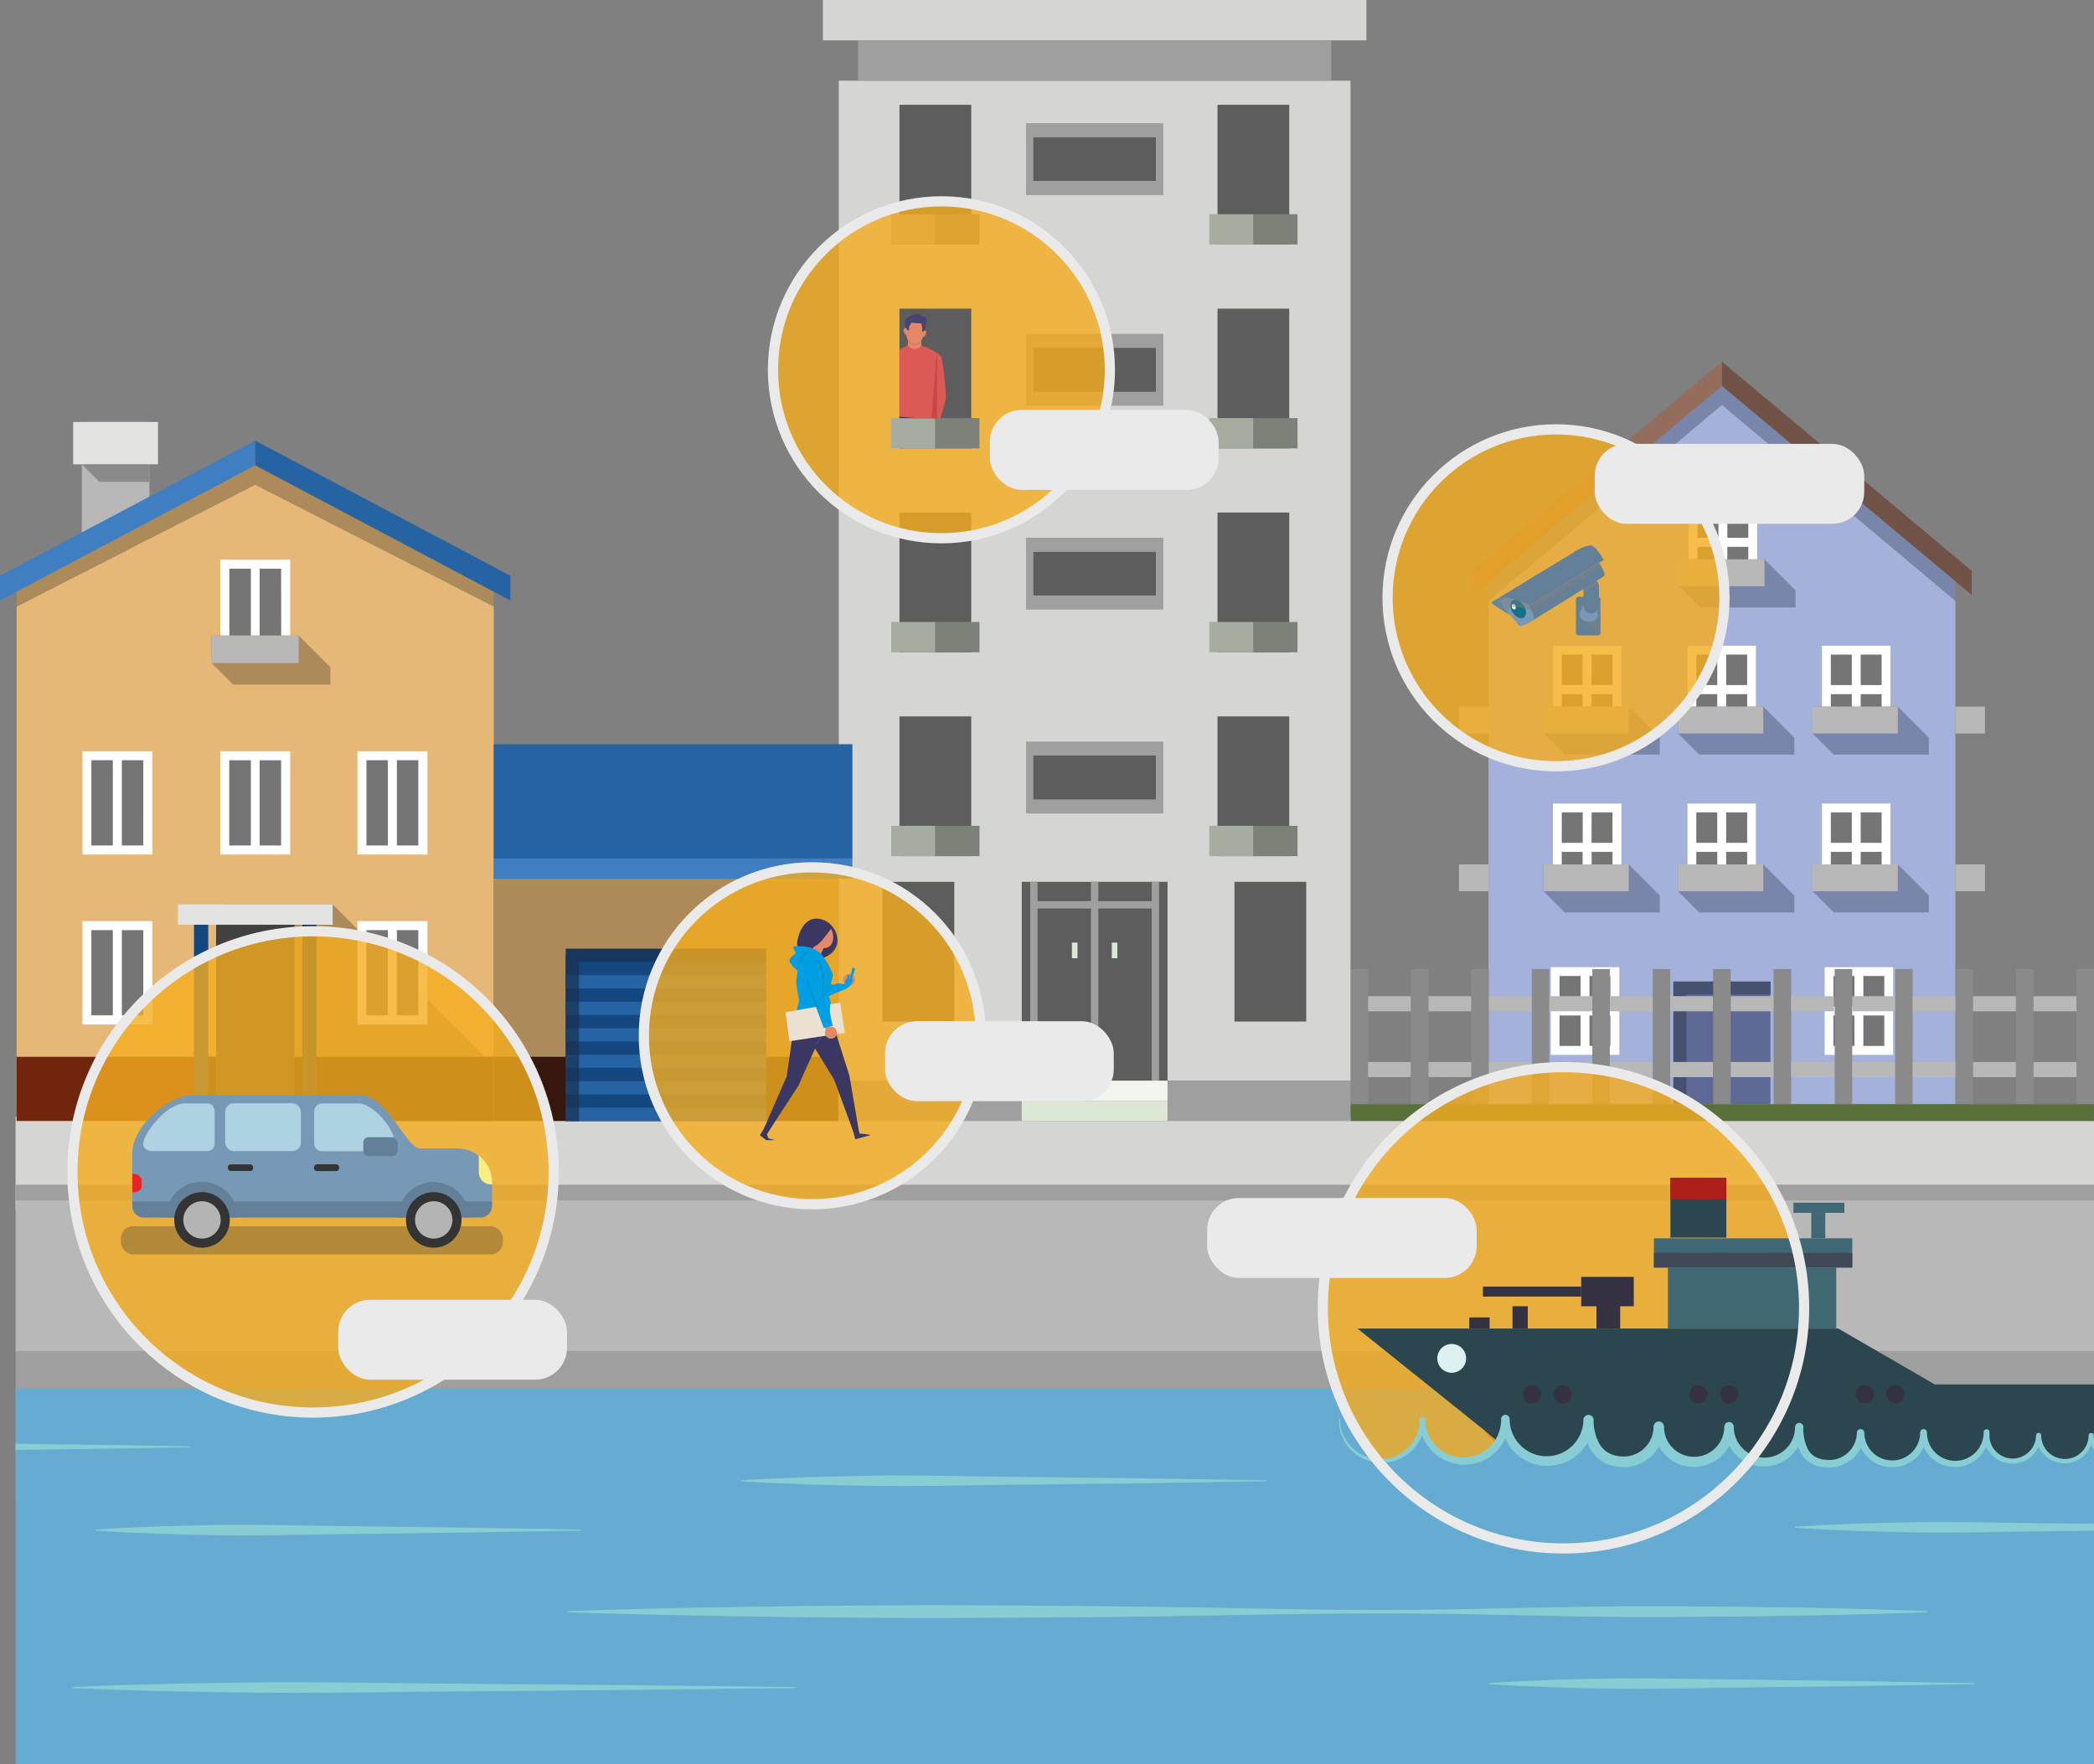 <svg xmlns="http://www.w3.org/2000/svg" xmlns:xlink="http://www.w3.org/1999/xlink" viewBox="0 0 616.66 519.5"><rect x="0" y="0" width="616.66" height="519.5" fill="#808080" stroke="none"/><defs><style>.cls-1,.cls-35{fill:none;}.cls-2{isolation:isolate;}.cls-3{fill:#d5d5d4;}.cls-4{fill:#9f9f9f;}.cls-5{fill:#b8b8b8;}.cls-6{fill:#66abd1;}.cls-7{fill:#87cdd3;}.cls-8{fill:#a3b1db;}.cls-9{fill:#7a86a9;}.cls-10{fill:#946d5d;}.cls-11{fill:#705246;}.cls-12{fill:#757575;}.cls-13{fill:#fff;}.cls-14{fill:#5e6a95;}.cls-15{fill:#46506f;}.cls-16{fill:#8a8a8a;}.cls-17{fill:#5a703b;}.cls-18{fill:#5d5d5d;}.cls-19{fill:#a6ada0;}.cls-20{fill:#7d8278;}.cls-21{fill:#dde7d5;}.cls-22{fill:#f1f5ee;}.cls-23{fill:#e3e3e2;}.cls-24{fill:#e5b878;}.cls-25{fill:#ac8a5a;}.cls-26{fill:#71250d;}.cls-27{fill:#36170e;}.cls-28{fill:#3f7ec1;}.cls-29{fill:#2563a3;}.cls-30{fill:#124780;}.cls-31{fill:#17365d;}.cls-32{fill:#414142;}.cls-33{fill:#19416c;}.cls-34{fill:#f5ad1f;opacity:0.8;}.cls-35{stroke:#eaeaea;stroke-miterlimit:10;stroke-width:3px;}.cls-36{clip-path:url(#clip-path);}.cls-37{fill:#3a3762;}.cls-38{fill:#49488c;}.cls-39{fill:#dc5a55;}.cls-40{fill:#e38868;}.cls-41{fill:#c74849;}.cls-42{fill:#bb745d;}.cls-43{fill:#474473;}.cls-44{fill:#eaeaea;}.cls-45{fill:#ad1f17;}.cls-46{fill:#2c464f;}.cls-47{fill:#406774;}.cls-48{fill:#343142;}.cls-49{fill:#3f4855;}.cls-50{fill:#def0f0;}.cls-51{fill:#1d71b8;}.cls-52{fill:#6786a0;}.cls-53{fill:#648098;}.cls-54{fill:#7899b6;}.cls-55{fill:#157187;}.cls-56{fill:#808181;opacity:0.43;mix-blend-mode:multiply;}.cls-57{fill:#009fe3;}.cls-58{fill:#ece0d3;}.cls-59{fill:#0782ae;}.cls-60{fill:#323232;opacity:0.3;}.cls-61{fill:#e52629;}.cls-62{fill:#f9ef83;}.cls-63{fill:#add2e1;}.cls-64{fill:#343434;}.cls-65{fill:#b4b4b4;}</style><clipPath id="clip-path" transform="translate(12.88 -19.98)"><rect class="cls-1" x="252.01" y="110.87" width="21.13" height="32.24"/></clipPath></defs><title>G08_15</title><g class="cls-2"><g id="road"><rect class="cls-3" x="4.59" y="328.89" width="612.07" height="27.29"/><rect class="cls-4" x="4.59" y="348.87" width="612.07" height="7.32"/><rect class="cls-5" x="4.59" y="353.49" width="612.07" height="44.49"/><rect class="cls-4" x="4.59" y="397.98" width="612.07" height="44.49"/><rect class="cls-6" x="4.59" y="408.87" width="612.07" height="110.62"/><path class="cls-7" d="M154.55,494.41c33.32-1.11,66.64-1.52,100-1.69,16.66-.05,33.32.1,50,.22s33.32.35,50,.69,33.33.52,50,.39l12.49-.15,12.5-.26,25-.48q12.49-.17,25-.1c8.33,0,16.66.09,25,.2,16.67.19,33.33.55,50,1.18a.17.17,0,0,1,.17.18.18.18,0,0,1-.17.17c-16.66.63-33.32,1-50,1.18-8.33.11-16.66.16-25,.2s-16.66,0-25-.1l-25-.48L417,495.3l-12.49-.15c-16.66-.13-33.32.09-50,.39s-33.32.59-50,.69-33.32.27-50,.22c-33.33-.17-66.65-.58-100-1.69a.17.17,0,0,1-.17-.18A.18.18,0,0,1,154.55,494.41Z" transform="translate(12.88 -19.98)"/></g><g id="Houses"><polygon class="cls-8" points="438.35 176.95 438.35 325.18 575.84 325.18 575.84 176.91 507.09 119.2 438.35 176.95"/><polygon class="cls-9" points="507.09 113.3 438.35 171.15 438.35 176.95 507.09 119.2 575.84 176.91 575.84 171.1 507.09 113.3"/><polygon class="cls-10" points="507.09 106.51 433.56 168.07 433.56 175.19 507.09 113.63 507.09 106.51 507.09 106.51"/><polygon class="cls-11" points="507.09 106.51 507.09 113.63 580.63 175.19 580.63 168.07 507.09 106.51"/><rect class="cls-12" x="459.26" y="299.02" width="6.21" height="9.04"/><rect class="cls-12" x="468.06" y="299.02" width="6.2" height="9.04"/><rect class="cls-12" x="459.26" y="287.4" width="6.21" height="9.04"/><rect class="cls-12" x="468.06" y="287.4" width="6.2" height="9.04"/><path class="cls-13" d="M443.8,304.79v25.83H464V304.79Zm11.38,2.58h6.2v9.05h-6.2Zm-8.8,0h6.21v9.05h-6.21ZM452.59,328h-6.21v-9h6.21Zm8.79,0h-6.2v-9h6.2Z" transform="translate(12.88 -19.98)"/><rect class="cls-12" x="539.92" y="299.02" width="6.21" height="9.04"/><rect class="cls-12" x="548.71" y="299.02" width="6.21" height="9.04"/><rect class="cls-12" x="539.92" y="287.4" width="6.21" height="9.04"/><rect class="cls-12" x="548.71" y="287.4" width="6.21" height="9.04"/><path class="cls-13" d="M524.46,304.79v25.83h20.17V304.79Zm11.38,2.58h6.21v9.05h-6.21Zm-8.8,0h6.21v9.05H527ZM533.25,328H527v-9h6.21Zm8.8,0h-6.21v-9h6.21Z" transform="translate(12.88 -19.98)"/><rect class="cls-14" x="492.8" y="289.05" width="28.58" height="36.13"/><polygon class="cls-15" points="521.39 289.05 496.63 289.05 492.8 289.05 492.8 292.87 492.8 325.18 496.63 325.18 496.63 292.87 521.39 292.87 521.39 289.05"/><rect class="cls-12" x="499.88" y="161.02" width="6.21" height="9.03"/><rect class="cls-12" x="508.67" y="161.02" width="6.21" height="9.03"/><rect class="cls-12" x="499.88" y="149.4" width="6.21" height="9.04"/><rect class="cls-12" x="508.67" y="149.4" width="6.21" height="9.04"/><path class="cls-13" d="M484.42,166.79v25.83h20.16V166.79Zm11.37,2.58H502v9h-6.21Zm-8.79,0h6.21v9H487ZM493.21,190H487v-9h6.21Zm8.79,0h-6.21v-9H502Z" transform="translate(12.88 -19.98)"/><polygon class="cls-12" points="515.17 146.81 499.88 146.81 499.88 141.97 507.65 138.9 515.17 141.77 515.17 146.81"/><path class="cls-13" d="M494.51,156.7a10.09,10.09,0,0,0-10.09,10.09h2.83a7.26,7.26,0,1,1,14.52,0h2.83A10.09,10.09,0,0,0,494.51,156.7Z" transform="translate(12.88 -19.98)"/><polygon class="cls-9" points="519.63 164.73 494.53 164.73 494.53 172.64 500.76 178.88 528.77 178.88 528.77 173.88 519.63 164.73"/><rect class="cls-5" x="494.53" y="164.73" width="25.1" height="7.91"/><rect class="cls-12" x="459.91" y="204.37" width="6.21" height="9.03"/><rect class="cls-12" x="468.7" y="204.37" width="6.2" height="9.03"/><rect class="cls-12" x="459.91" y="192.75" width="6.21" height="9.04"/><rect class="cls-12" x="468.7" y="192.75" width="6.2" height="9.04"/><path class="cls-13" d="M444.44,210.14V236h20.17V210.14Zm11.38,2.58H462v9h-6.2Zm-8.79,0h6.2v9H447Zm6.2,20.66H447v-9h6.2Zm8.79,0h-6.2v-9H462Z" transform="translate(12.88 -19.98)"/><polygon class="cls-9" points="479.65 208.09 454.55 208.09 454.55 215.99 460.79 222.23 488.8 222.23 488.8 217.23 479.65 208.09"/><rect class="cls-5" x="454.55" y="208.09" width="25.1" height="7.91"/><rect class="cls-12" x="539.14" y="204.37" width="6.21" height="9.03"/><rect class="cls-12" x="547.93" y="204.37" width="6.21" height="9.03"/><rect class="cls-12" x="539.14" y="192.75" width="6.21" height="9.04"/><rect class="cls-12" x="547.93" y="192.75" width="6.21" height="9.04"/><path class="cls-13" d="M523.67,210.14V236h20.17V210.14Zm11.38,2.58h6.21v9h-6.21Zm-8.79,0h6.21v9h-6.21Zm6.21,20.66h-6.21v-9h6.21Zm8.79,0h-6.21v-9h6.21Z" transform="translate(12.88 -19.98)"/><polygon class="cls-9" points="558.89 208.09 533.78 208.09 533.78 215.99 540.02 222.23 568.03 222.23 568.03 217.23 558.89 208.09"/><rect class="cls-5" x="533.78" y="208.09" width="25.1" height="7.91"/><rect class="cls-12" x="499.53" y="204.37" width="6.21" height="9.03"/><rect class="cls-12" x="508.32" y="204.37" width="6.21" height="9.03"/><rect class="cls-12" x="499.53" y="192.75" width="6.21" height="9.04"/><rect class="cls-12" x="508.32" y="192.75" width="6.21" height="9.04"/><path class="cls-13" d="M484.07,210.14V236h20.16V210.14Zm11.37,2.58h6.21v9h-6.21Zm-8.79,0h6.21v9h-6.21Zm6.21,20.66h-6.21v-9h6.21Zm8.79,0h-6.21v-9h6.21Z" transform="translate(12.88 -19.98)"/><polygon class="cls-9" points="519.28 208.09 494.17 208.09 494.17 215.99 500.41 222.23 528.42 222.23 528.42 217.23 519.28 208.09"/><rect class="cls-5" x="494.17" y="208.09" width="25.1" height="7.91"/><rect class="cls-12" x="459.91" y="250.84" width="6.21" height="9.04"/><rect class="cls-12" x="468.7" y="250.84" width="6.2" height="9.04"/><rect class="cls-12" x="459.91" y="239.22" width="6.21" height="9.04"/><rect class="cls-12" x="468.7" y="239.22" width="6.2" height="9.04"/><path class="cls-13" d="M444.44,256.61v25.83h20.17V256.61Zm11.38,2.59H462v9h-6.2Zm-8.79,0h6.2v9H447Zm6.2,20.65H447v-9h6.2Zm8.79,0h-6.2v-9H462Z" transform="translate(12.88 -19.98)"/><polygon class="cls-9" points="479.65 254.55 454.55 254.55 454.55 262.46 460.79 268.7 488.8 268.7 488.8 263.7 479.65 254.55"/><rect class="cls-5" x="454.55" y="254.55" width="25.1" height="7.91"/><rect class="cls-12" x="539.14" y="250.84" width="6.21" height="9.04"/><rect class="cls-12" x="547.93" y="250.84" width="6.21" height="9.04"/><rect class="cls-12" x="539.14" y="239.22" width="6.21" height="9.04"/><rect class="cls-12" x="547.93" y="239.22" width="6.21" height="9.04"/><path class="cls-13" d="M523.67,256.61v25.83h20.17V256.61Zm11.38,2.59h6.21v9h-6.21Zm-8.79,0h6.21v9h-6.21Zm6.21,20.65h-6.21v-9h6.21Zm8.79,0h-6.21v-9h6.21Z" transform="translate(12.88 -19.98)"/><polygon class="cls-9" points="558.89 254.55 533.78 254.55 533.78 262.46 540.02 268.7 568.03 268.7 568.03 263.7 558.89 254.55"/><rect class="cls-5" x="533.78" y="254.55" width="25.1" height="7.91"/><rect class="cls-12" x="499.53" y="250.84" width="6.21" height="9.04"/><rect class="cls-12" x="508.32" y="250.84" width="6.21" height="9.04"/><rect class="cls-12" x="499.53" y="239.22" width="6.21" height="9.04"/><rect class="cls-12" x="508.32" y="239.22" width="6.21" height="9.04"/><path class="cls-13" d="M484.07,256.61v25.83h20.16V256.61Zm11.37,2.59h6.21v9h-6.21Zm-8.79,0h6.21v9h-6.21Zm6.21,20.65h-6.21v-9h6.21Zm8.79,0h-6.21v-9h6.21Z" transform="translate(12.88 -19.98)"/><polygon class="cls-9" points="519.28 254.55 494.17 254.55 494.17 262.46 500.41 268.7 528.42 268.7 528.42 263.7 519.28 254.55"/><rect class="cls-5" x="494.17" y="254.55" width="25.1" height="7.91"/><rect class="cls-5" x="575.84" y="208.09" width="8.72" height="7.91"/><rect class="cls-5" x="575.84" y="254.55" width="8.72" height="7.91"/><rect class="cls-5" x="429.63" y="208.09" width="8.72" height="7.91"/><rect class="cls-5" x="429.63" y="254.55" width="8.72" height="7.91"/><rect class="cls-16" x="397.71" y="285.38" width="5.16" height="39.8"/><rect class="cls-5" x="402.87" y="293.35" width="12.64" height="4.46"/><rect class="cls-5" x="402.87" y="312.74" width="12.64" height="4.46"/><rect class="cls-16" x="415.51" y="285.38" width="5.16" height="39.8"/><rect class="cls-5" x="420.68" y="293.35" width="12.63" height="4.46"/><rect class="cls-5" x="420.68" y="312.74" width="12.63" height="4.46"/><rect class="cls-16" x="433.31" y="285.38" width="5.16" height="39.8"/><rect class="cls-5" x="438.48" y="293.35" width="12.63" height="4.46"/><rect class="cls-5" x="438.48" y="312.74" width="12.63" height="4.46"/><rect class="cls-16" x="451.11" y="285.38" width="5.16" height="39.8"/><rect class="cls-5" x="456.28" y="293.35" width="12.64" height="4.46"/><rect class="cls-5" x="456.28" y="312.74" width="12.64" height="4.46"/><rect class="cls-16" x="468.92" y="285.38" width="5.16" height="39.8"/><rect class="cls-5" x="474.08" y="293.35" width="12.64" height="4.46"/><rect class="cls-5" x="474.08" y="312.74" width="12.64" height="4.46"/><rect class="cls-16" x="486.71" y="285.38" width="5.16" height="39.8"/><rect class="cls-5" x="491.87" y="293.35" width="12.64" height="4.46"/><rect class="cls-5" x="491.87" y="312.74" width="12.64" height="4.46"/><rect class="cls-16" x="504.51" y="285.38" width="5.16" height="39.8"/><rect class="cls-5" x="509.67" y="293.35" width="12.64" height="4.46"/><rect class="cls-5" x="509.67" y="312.74" width="12.64" height="4.46"/><rect class="cls-16" x="522.31" y="285.38" width="5.16" height="39.8"/><rect class="cls-5" x="527.48" y="293.35" width="12.63" height="4.46"/><rect class="cls-5" x="527.48" y="312.74" width="12.63" height="4.46"/><rect class="cls-16" x="540.3" y="285.38" width="5.16" height="39.8"/><rect class="cls-5" x="545.46" y="293.35" width="12.64" height="4.46"/><rect class="cls-5" x="545.46" y="312.74" width="12.64" height="4.46"/><rect class="cls-16" x="558.1" y="285.38" width="5.16" height="39.8"/><rect class="cls-5" x="563.26" y="293.35" width="12.64" height="4.46"/><rect class="cls-5" x="563.26" y="312.74" width="12.64" height="4.46"/><rect class="cls-16" x="575.89" y="285.38" width="5.16" height="39.8"/><rect class="cls-5" x="581.05" y="293.35" width="12.64" height="4.46"/><rect class="cls-5" x="581.05" y="312.74" width="12.64" height="4.46"/><rect class="cls-16" x="593.69" y="285.38" width="5.16" height="39.8"/><rect class="cls-5" x="598.86" y="293.35" width="12.64" height="4.46"/><rect class="cls-5" x="598.86" y="312.74" width="12.64" height="4.46"/><rect class="cls-16" x="611.49" y="285.38" width="5.16" height="39.8"/><rect class="cls-17" x="397.71" y="325.18" width="218.94" height="4.96"/><rect class="cls-3" x="247.01" y="23.76" width="150.7" height="294.49"/><rect class="cls-3" x="242.34" width="160.05" height="11.88"/><rect class="cls-4" x="252.67" y="11.88" width="139.39" height="11.88"/><rect class="cls-4" x="247.01" y="318.25" width="150.7" height="11.88"/><rect class="cls-18" x="304.22" y="40.35" width="36.29" height="13.03"/><path class="cls-4" d="M289.27,56.26V77.43H329.7V56.26Zm38.36,17.1H291.34v-13h36.29Z" transform="translate(12.88 -19.98)"/><rect class="cls-18" x="259.88" y="259.68" width="21.14" height="41.15"/><rect class="cls-18" x="363.54" y="259.68" width="21.13" height="41.15"/><rect class="cls-18" x="264.88" y="30.86" width="21.14" height="41.15"/><rect class="cls-19" x="262.45" y="63.08" width="13" height="8.92"/><rect class="cls-20" x="275.45" y="63.08" width="13" height="8.92"/><rect class="cls-18" x="358.54" y="30.86" width="21.13" height="41.15"/><rect class="cls-20" x="369.11" y="63.08" width="13" height="8.92"/><rect class="cls-19" x="356.11" y="63.08" width="13" height="8.92"/><rect class="cls-18" x="300.9" y="259.68" width="42.92" height="58.57"/><rect class="cls-21" x="327.41" y="277.59" width="1.64" height="4.6"/><rect class="cls-21" x="315.67" y="277.59" width="1.65" height="4.6"/><polygon class="cls-4" points="339.18 259.68 339.18 265.38 323.45 265.38 323.45 259.68 321.28 259.68 321.28 265.38 305.56 265.38 305.56 259.68 303.4 259.68 303.4 318.25 305.56 318.25 305.56 267.54 321.28 267.54 321.28 318.25 323.45 318.25 323.45 267.54 339.18 267.54 339.18 318.25 341.33 318.25 341.33 259.68 339.18 259.68"/><rect class="cls-22" x="300.9" y="318.25" width="42.92" height="5.94"/><rect class="cls-21" x="300.9" y="324.19" width="42.92" height="5.94"/><rect class="cls-18" x="358.54" y="90.89" width="21.13" height="41.15"/><rect class="cls-20" x="369.11" y="123.12" width="13" height="8.92"/><rect class="cls-19" x="356.11" y="123.12" width="13" height="8.92"/><rect class="cls-18" x="264.88" y="150.93" width="21.14" height="41.15"/><rect class="cls-19" x="262.45" y="183.16" width="13" height="8.92"/><rect class="cls-20" x="275.45" y="183.16" width="13" height="8.92"/><rect class="cls-18" x="358.54" y="150.93" width="21.13" height="41.15"/><rect class="cls-20" x="369.11" y="183.16" width="13" height="8.92"/><rect class="cls-19" x="356.11" y="183.16" width="13" height="8.92"/><rect class="cls-18" x="304.22" y="102.39" width="36.29" height="13.03"/><path class="cls-4" d="M289.27,118.3v21.17H329.7V118.3Zm38.36,17.1H291.34v-13h36.29Z" transform="translate(12.88 -19.98)"/><rect class="cls-18" x="304.22" y="162.43" width="36.29" height="13.03"/><path class="cls-4" d="M289.27,178.33v21.18H329.7V178.33Zm38.36,17.1H291.34v-13h36.29Z" transform="translate(12.88 -19.98)"/><rect class="cls-18" x="264.88" y="210.97" width="21.14" height="41.15"/><rect class="cls-19" x="262.45" y="243.19" width="13" height="8.92"/><rect class="cls-20" x="275.45" y="243.19" width="13" height="8.92"/><rect class="cls-18" x="358.54" y="210.97" width="21.13" height="41.15"/><rect class="cls-20" x="369.11" y="243.19" width="13" height="8.92"/><rect class="cls-19" x="356.11" y="243.19" width="13" height="8.92"/><rect class="cls-18" x="304.22" y="222.47" width="36.29" height="13.03"/><path class="cls-4" d="M289.27,238.37v21.17H329.7V238.37Zm38.36,17.1H291.34v-13h36.29Z" transform="translate(12.88 -19.98)"/><polygon class="cls-5" points="44.01 161.17 24.08 157.29 24.08 124.27 44.01 124.27 44.01 161.17"/><rect class="cls-23" x="21.55" y="124.27" width="24.98" height="12.46"/><polygon class="cls-16" points="44.01 136.74 24.08 136.74 29.23 141.89 44.01 141.89 44.01 136.74"/><polygon class="cls-24" points="4.9 178.63 4.9 330.11 145.4 330.11 145.4 178.59 75.15 142.72 4.9 178.63"/><polygon class="cls-25" points="75.15 136.69 4.9 172.69 4.9 178.63 75.15 142.72 145.4 178.59 145.4 172.65 75.15 136.69"/><rect class="cls-26" x="4.9" y="311.22" width="140.5" height="18.88"/><polygon class="cls-25" points="97.95 266.31 66.05 266.31 66.05 311.22 142.86 311.22 97.95 266.31"/><polygon class="cls-27" points="61.33 311.22 61.33 330.11 145.4 330.13 145.4 311.22 61.33 311.22"/><polygon class="cls-28" points="75.15 129.75 0 169.55 0 176.83 75.15 137.03 75.15 129.76 75.15 129.75"/><polygon class="cls-29" points="75.15 129.76 75.15 137.03 150.29 176.83 150.29 169.55 75.15 129.76"/><rect class="cls-12" x="26.92" y="223.35" width="15.33" height="25.66"/><path class="cls-13" d="M11.4,241.22v30.41H32V241.22ZM14,269V243.86h6.35V269Zm15.33,0H23V243.86h6.34Z" transform="translate(12.88 -19.98)"/><rect class="cls-12" x="67.48" y="223.35" width="15.33" height="25.66"/><path class="cls-13" d="M52,241.22v30.41H72.57V241.22ZM54.6,269V243.86H61V269Zm15.33,0H63.59V243.86h6.34Z" transform="translate(12.88 -19.98)"/><rect class="cls-12" x="107.89" y="223.35" width="15.33" height="25.66"/><path class="cls-13" d="M92.38,241.22v30.41H113V241.22ZM95,269V243.86h6.35V269Zm15.34,0H104V243.86h6.35Z" transform="translate(12.88 -19.98)"/><rect class="cls-12" x="67.48" y="166.47" width="15.33" height="26.12"/><path class="cls-13" d="M52,184.81v30.41H72.57V184.81Zm2.64,27.76V187.45H61v25.12Zm15.33,0H63.59V187.45h6.34Z" transform="translate(12.88 -19.98)"/><polygon class="cls-25" points="87.96 187.16 62.3 187.16 62.3 195.24 68.68 201.61 97.3 201.61 97.3 196.5 87.96 187.16"/><rect class="cls-5" x="62.3" y="187.16" width="25.66" height="8.08"/><rect class="cls-23" x="52.41" y="266.31" width="45.55" height="6.02"/><rect class="cls-30" x="57.13" y="272.33" width="4.2" height="57.78"/><rect class="cls-31" x="89.04" y="272.33" width="4.19" height="57.78"/><rect class="cls-32" x="63.63" y="272.33" width="23.12" height="57.78"/><rect class="cls-25" x="145.4" y="258.79" width="101.42" height="71.32"/><rect class="cls-28" x="145.4" y="252.8" width="105.62" height="5.98"/><rect class="cls-29" x="145.4" y="219.16" width="105.62" height="33.65"/><rect class="cls-27" x="145.4" y="311.22" width="101.42" height="18.88"/><rect class="cls-30" x="166.59" y="281.74" width="59.03" height="48.37"/><polygon class="cls-31" points="225.62 279.37 170.49 279.37 166.59 279.37 166.59 283.27 166.59 330.13 170.49 330.13 170.49 283.27 225.62 283.27 225.62 279.37"/><rect class="cls-33" x="166.59" y="287.17" width="3.9" height="3.9"/><rect class="cls-29" x="170.49" y="287.17" width="55.13" height="3.9"/><rect class="cls-33" x="166.59" y="294.98" width="3.9" height="3.9"/><rect class="cls-29" x="170.49" y="294.98" width="55.13" height="3.9"/><rect class="cls-33" x="166.59" y="302.79" width="3.9" height="3.9"/><rect class="cls-29" x="170.49" y="302.79" width="55.13" height="3.9"/><rect class="cls-29" x="170.49" y="310.59" width="55.13" height="3.9"/><rect class="cls-33" x="166.59" y="310.59" width="3.9" height="3.9"/><rect class="cls-29" x="170.49" y="318.4" width="55.13" height="3.9"/><rect class="cls-33" x="166.59" y="318.4" width="3.9" height="3.9"/><rect class="cls-29" x="170.49" y="326.2" width="55.13" height="3.9"/><rect class="cls-33" x="166.59" y="326.2" width="3.9" height="3.9"/><rect class="cls-12" x="26.92" y="273.38" width="15.33" height="25.66"/><path class="cls-13" d="M11.4,291.25v30.41H32V291.25ZM14,319V293.89h6.35V319Zm15.33,0H23V293.89h6.34Z" transform="translate(12.88 -19.98)"/><rect class="cls-12" x="107.89" y="273.38" width="15.33" height="25.66"/><path class="cls-13" d="M92.38,291.25v30.41H113V291.25ZM95,319V293.89h6.35V319Zm15.34,0H104V293.89h6.35Z" transform="translate(12.88 -19.98)"/><circle class="cls-34" cx="277.24" cy="108.9" r="49.61"/><circle class="cls-35" cx="277.24" cy="108.9" r="49.61"/><rect class="cls-18" x="264.88" y="90.89" width="21.14" height="41.15"/><rect class="cls-19" x="262.45" y="123.12" width="13" height="8.92"/><rect class="cls-20" x="275.45" y="123.12" width="13" height="8.92"/><g class="cls-36"><path class="cls-37" d="M254.29,154.4l1.4-6.8.89,0,.6,6.78h5.48c.08-3,.1-8.71,0-11.52l-13-.34c-.13,2.24-.2,8.42-.44,11.86Z" transform="translate(12.88 -19.98)"/><path class="cls-37" d="M249.21,154.4c-.52,9.59-1,21.81-1,21.81l-1.94,1.43h3l5-23.24-2.81-.45Z" transform="translate(12.88 -19.98)"/><path class="cls-37" d="M262.66,154.4l-4.05-2.23-1.43,2.23,2.4,23.24h3l-1.72-1.31A213,213,0,0,0,262.66,154.4Z" transform="translate(12.88 -19.98)"/><path class="cls-38" d="M256.18,146.8a.13.13,0,0,1-.11-.09l-.75-2.82a.1.1,0,0,1,.08-.13.11.11,0,0,1,.14.08l.75,2.81a.11.11,0,0,1-.08.14Z" transform="translate(12.88 -19.98)"/><path class="cls-39" d="M262.88,127.39,262,143.51l-12.34-1L248,143.59a40.37,40.37,0,0,1-.52-12.71c.2-1.3.84-4.39,1.1-5.69.13-.7,5.81-3.74,6.84-3.68a13,13,0,0,1,3.11.29,15.41,15.41,0,0,1,5.64,3c.66.81,1.71,11.61,1.48,12.64-.56,2.52-2,7-2,7l-1.7-.86" transform="translate(12.88 -19.98)"/><path class="cls-40" d="M262,143.51s-1.65,1.85-.83,3,2.53-2.13,2.53-2.13A14,14,0,0,0,262,143.51Z" transform="translate(12.88 -19.98)"/><path class="cls-41" d="M250,141.61h0a.11.11,0,0,1-.1-.12c.15-2,.33-3.89.5-5.73.13-1.37.26-2.8.39-4.27.14-1.78.17-5.17-.66-6.57a.11.11,0,0,1,0-.15.1.1,0,0,1,.15,0c.86,1.46.84,4.9.69,6.71-.13,1.47-.26,2.9-.39,4.27-.17,1.84-.35,3.74-.5,5.73A.11.11,0,0,1,250,141.61Z" transform="translate(12.88 -19.98)"/><path class="cls-40" d="M254.5,119.14v2.61s2.1,2.22,4,0l-.17-2.66Z" transform="translate(12.88 -19.98)"/><path class="cls-40" d="M259.64,117.32l-.21-.06c.29-1.9.17-4.25-2.94-4.16-1.85.06-2.4,1.75-2.52,3.53a.54.54,0,0,0-.42,0c-.64.19-.2,1.8.47,2,.24,1.63,1.1,2.67,2.33,2.76s2-.8,2.56-2.13C259.6,119.14,260.25,117.6,259.64,117.32Z" transform="translate(12.88 -19.98)"/><path class="cls-42" d="M256.5,121.54h-.16a2.27,2.27,0,0,1-1.64-.88.11.11,0,1,1,.17-.14,2.1,2.1,0,0,0,1.49.8,2,2,0,0,0,1.64-.72.11.11,0,1,1,.16.15A2.24,2.24,0,0,1,256.5,121.54Z" transform="translate(12.88 -19.98)"/><path class="cls-40" d="M248,143.59s1.69,3.3,2.27,1.8a3,3,0,0,0-.62-2.85h0Z" transform="translate(12.88 -19.98)"/><path class="cls-43" d="M254,116.63l.39.64h.42v-1.09a2.26,2.26,0,0,0,.59-1.15l3.16.23s-.1.78.15,1.08v1.26h.39l.36-.34s.76-2.78.45-3.48a.74.74,0,0,0-.95-.44,2.56,2.56,0,0,0-2.5-.81,4.68,4.68,0,0,0-2.85,1.92A4.93,4.93,0,0,0,254,116.63Z" transform="translate(12.88 -19.98)"/><path class="cls-40" d="M262,143.51s-1.65,1.85-.83,3,2.53-2.13,2.53-2.13A14,14,0,0,0,262,143.51Z" transform="translate(12.88 -19.98)"/><path class="cls-41" d="M262.42,143.68a6.62,6.62,0,0,1-1-.31c0-.06,1.43-18,1.49-18.26A.11.11,0,0,1,263,125a.11.11,0,0,1,.09.13C263,125.42,262.43,143.68,262.42,143.68Z" transform="translate(12.88 -19.98)"/></g><path class="cls-41" d="M263.09,143.11h-.86s.58-17.73.64-18A.11.11,0,0,1,263,125a.11.11,0,0,1,.09.13C263,125.42,263.09,143.11,263.09,143.11Z" transform="translate(12.88 -19.98)"/><rect class="cls-44" x="291.52" y="120.72" width="67.35" height="23.54" rx="9.37" ry="9.37"/></g><g id="Marine"><path class="cls-45" d="M424.27,441.34c.33,1.79,18.79,17.13,47.68,18.54,22.59,1.1,81.83,3.42,131.83-.21V441.34Z" transform="translate(12.88 -19.98)"/><circle class="cls-34" cx="460.42" cy="385.13" r="70.87"/><path class="cls-46" d="M603.78,427.69H556.92l-28.45-16.47H386.89l37.35,29.95s18,17.22,48.7,18.71c22.57,1.1,81.16,3.42,130.84-.19Z" transform="translate(12.88 -19.98)"/><rect class="cls-47" x="491.19" y="373.28" width="49.56" height="17.97"/><rect class="cls-47" x="487.07" y="364.67" width="58.4" height="8.61"/><rect class="cls-46" x="491.92" y="346.88" width="16.47" height="17.59"/><rect class="cls-48" x="465.66" y="376.03" width="15.47" height="8.65"/><rect class="cls-48" x="436.71" y="378.89" width="28.94" height="2.93"/><rect class="cls-48" x="470.15" y="381.38" width="6.98" height="9.86"/><rect class="cls-48" x="445.42" y="384.68" width="4.49" height="6.57"/><rect class="cls-48" x="432.69" y="387.96" width="5.99" height="3.28"/><rect class="cls-47" x="533.4" y="357.18" width="4.12" height="7.49"/><rect class="cls-47" x="528.16" y="354.18" width="14.98" height="2.99"/><rect class="cls-45" x="491.92" y="346.88" width="16.47" height="6.37"/><rect class="cls-49" x="487.07" y="368.97" width="58.4" height="4.3"/><path class="cls-50" d="M410.39,420a4.24,4.24,0,1,0,4.23-4.24A4.23,4.23,0,0,0,410.39,420Z" transform="translate(12.88 -19.98)"/><path class="cls-48" d="M435.62,430.59a2.69,2.69,0,1,0,2.69-2.69A2.68,2.68,0,0,0,435.62,430.59Z" transform="translate(12.88 -19.98)"/><path class="cls-48" d="M444.67,430.59a2.69,2.69,0,1,0,2.68-2.69A2.68,2.68,0,0,0,444.67,430.59Z" transform="translate(12.88 -19.98)"/><path class="cls-48" d="M484.6,430.59a2.68,2.68,0,1,0,2.68-2.69A2.68,2.68,0,0,0,484.6,430.59Z" transform="translate(12.88 -19.98)"/><path class="cls-48" d="M493.64,430.59a2.69,2.69,0,1,0,2.69-2.69A2.69,2.69,0,0,0,493.64,430.59Z" transform="translate(12.88 -19.98)"/><path class="cls-48" d="M533.57,430.59a2.69,2.69,0,1,0,2.69-2.69A2.68,2.68,0,0,0,533.57,430.59Z" transform="translate(12.88 -19.98)"/><path class="cls-48" d="M542.62,430.59a2.68,2.68,0,1,0,2.68-2.69A2.68,2.68,0,0,0,542.62,430.59Z" transform="translate(12.88 -19.98)"/><path class="cls-1" d="M454.93,438c0,.41,0,.82-.06,1.22h.1C454.94,438.82,454.93,438.41,454.93,438Z" transform="translate(12.88 -19.98)"/><path class="cls-1" d="M517,440.13s0,.09,0,.14h0Z" transform="translate(12.88 -19.98)"/><path class="cls-1" d="M430.44,438c0,.27,0,.54,0,.81h.09C430.47,438.55,430.44,438.28,430.44,438Z" transform="translate(12.88 -19.98)"/><path class="cls-1" d="M406,438H406c0,.13,0,.27,0,.4h0C406,438.28,406,438.14,406,438Z" transform="translate(12.88 -19.98)"/><path class="cls-6" d="M603.78,445.83a7.65,7.65,0,0,1-.7-3.21h-.25a7.68,7.68,0,0,1-15.36,0,7.68,7.68,0,1,1-15.35,0v-.79a9.27,9.27,0,1,1-18.53,0,9.27,9.27,0,1,1-18.53,0,9.27,9.27,0,0,1-9.26,9.27c-7.36,0-8.77-5.75-8.8-10.83h0a10.34,10.34,0,0,1-20.67-.14,10.34,10.34,0,0,1-20.68,0,10.33,10.33,0,0,1-10.34,10.33c-7.53,0-10-5.82-10.33-11.23h-.1a12.23,12.23,0,0,1-24.38-.41h-.09a12.23,12.23,0,0,1-24.4,0,12.23,12.23,0,0,1-24.44-.82v42H603.78Z" transform="translate(12.88 -19.98)"/><path class="cls-51" d="M406,438.42h0c0,.14,0,.28,0,.42C406,438.69,406,438.55,406,438.42Z" transform="translate(12.88 -19.98)"/><path class="cls-7" d="M603.78,443.71a6.58,6.58,0,0,1-.08-1.09h0a.61.61,0,0,0-.61-.62h-.26a.63.63,0,0,0-.63.62h0a7,7,0,0,1-7.05,7,6.95,6.95,0,0,1-6.92-7h0a.76.76,0,0,0-1.51,0,6.91,6.91,0,0,1-7.28,6.86,6.89,6.89,0,0,1-6.17-4.82l-.17-.67-.1-.69,0-.69v-.78h0a.86.86,0,1,0-1.71,0,8.36,8.36,0,0,1-8.41,8.35,8.33,8.33,0,0,1-8.29-8.35h0a1,1,0,0,0-1-1,1,1,0,0,0-1,1h0a8.24,8.24,0,0,1-14.08,5.8,8.19,8.19,0,0,1-2.37-5.8h0a1.1,1.1,0,0,0-2.19,0h0a8.16,8.16,0,0,1-8.87,8.07,7.89,7.89,0,0,1-3.21-.81,5.77,5.77,0,0,1-2.26-2.18,13.4,13.4,0,0,1-1.41-6.78h0a1.23,1.23,0,0,0-2.45,0h0a9,9,0,0,1-15.47,6.35,9,9,0,0,1-2.59-6.35h0a1.39,1.39,0,1,0-2.78,0v0a8.9,8.9,0,0,1-15.2,6.24,8.85,8.85,0,0,1-2.56-6.24v0a1.53,1.53,0,0,0-3.06,0h0a8.84,8.84,0,0,1-9.74,8.73,8.69,8.69,0,0,1-3.5-1,7.12,7.12,0,0,1-2.56-2.44,14,14,0,0,1-1.87-7.44h0a1.51,1.51,0,0,0-3,0A10.84,10.84,0,0,1,435,445.73,11,11,0,0,1,431.7,438v0h0a1.26,1.26,0,1,0-2.51,0,11.05,11.05,0,0,1-3.17,7.82,11.2,11.2,0,0,1-15.8.16,11.41,11.41,0,0,1-3.38-7.32c0-.22,0-.44,0-.66a.82.82,0,0,0-.82-.83H406a.83.83,0,0,0-.83.81v0a11,11,0,0,0,0,1.15,11.48,11.48,0,0,1-3.21,7,11.62,11.62,0,0,1-8.16,3.55,11.82,11.82,0,0,1-8.4-3.3,12.13,12.13,0,0,1-3.69-8.4.15.15,0,0,0-.14-.15.15.15,0,0,0-.16.15,12.47,12.47,0,0,0,3.48,8.91,12.77,12.77,0,0,0,21.05-4.26,13.09,13.09,0,0,0,2.93,4.68,13.27,13.27,0,0,0,21.53-3.7,13.41,13.41,0,0,0,2.69,4,13.63,13.63,0,0,0,19.29.1,13.15,13.15,0,0,0,2.21-2.87,14.27,14.27,0,0,0,1.14,2.28,10.35,10.35,0,0,0,3.64,3.47,11.67,11.67,0,0,0,4.75,1.37,11.84,11.84,0,0,0,11.54-6,11.62,11.62,0,0,0,1.95,2.57,11.78,11.78,0,0,0,18.74-2.83,11.53,11.53,0,0,0,2,2.72A11.58,11.58,0,0,0,516.63,446a12.14,12.14,0,0,0,1,2.12,8.14,8.14,0,0,0,3.21,3,10,10,0,0,0,4.16,1,10.34,10.34,0,0,0,10.12-5.78,10.19,10.19,0,0,0,1.94,2.7,10.3,10.3,0,0,0,14.57,0,10.22,10.22,0,0,0,2-2.93,10,10,0,0,0,2,2.89,10.14,10.14,0,0,0,16.4-2.94,8.26,8.26,0,0,0,1.31,2,8.46,8.46,0,0,0,12.27.6,8.34,8.34,0,0,0,1.88-2.67,8.34,8.34,0,0,0,15.48-.66,8.8,8.8,0,0,0,.8,1.63Z" transform="translate(12.88 -19.98)"/><circle class="cls-35" cx="460.42" cy="385.13" r="70.87"/><rect class="cls-44" x="355.49" y="352.8" width="79.36" height="23.54" rx="9.37" ry="9.37"/><path class="cls-7" d="M205.37,455.9c3.22-.23,6.44-.35,9.66-.53l9.66-.37c6.45-.23,12.89-.34,19.33-.45,12.88-.2,25.77.14,38.65.3l38.66.45,38.65.6v.3l-38.65.6-38.66.45c-12.88.16-25.77.5-38.65.3-6.44-.11-12.88-.22-19.33-.45l-9.66-.37c-3.22-.18-6.44-.3-9.66-.53Z" transform="translate(12.88 -19.98)"/><path class="cls-7" d="M8.4,516.79c4.44-.23,8.87-.35,13.31-.54L35,515.89c8.88-.23,17.76-.34,26.63-.45,17.75-.2,35.5.14,53.25.3l53.25.45,53.26.6v.3l-53.26.6-53.25.45c-17.75.16-35.5.5-53.25.3-8.87-.11-17.75-.22-26.63-.46l-13.31-.36c-4.44-.18-8.87-.3-13.31-.53Z" transform="translate(12.88 -19.98)"/><path class="cls-7" d="M425.65,515.62c11.91-.82,23.83-1.15,35.74-1.35s23.82.17,35.73.3l35.73.45,35.74.6v.3l-35.74.6-35.73.45c-11.91.13-23.82.52-35.73.3s-23.83-.52-35.74-1.35Z" transform="translate(12.88 -19.98)"/><path class="cls-7" d="M15.22,470.42c11.91-.83,23.82-1.15,35.73-1.35s23.82.17,35.74.3l35.73.45,35.73.6v.3l-35.73.6-35.73.45c-11.92.13-23.83.52-35.74.3s-23.82-.53-35.73-1.35Z" transform="translate(12.88 -19.98)"/><polygon class="cls-7" points="4.59 425.17 17.26 425.32 55.91 425.92 55.91 426.22 17.26 426.82 4.59 426.96 4.59 425.17"/><circle class="cls-34" cx="458.23" cy="176.05" r="49.61"/><circle class="cls-35" cx="458.23" cy="176.05" r="49.61"/><path class="cls-52" d="M431.91,201.18a56.47,56.47,0,0,1-5.53-3.59c-.12-.25.08-.36.56-.62a8.76,8.76,0,0,1,2.43-1.13,6.33,6.33,0,0,1,1.25.15c-.52.31-1.49.73-1.42,1.23a12.61,12.61,0,0,0,1.8,2.85C431.16,200.27,431.5,200.69,431.91,201.18Z" transform="translate(12.88 -19.98)"/><path class="cls-53" d="M459.42,184.85l-1.32.81c-4.6,2.83-19.65,12.1-19.77,12.2a1.48,1.48,0,0,1-1.13.13l-.12,0a17.63,17.63,0,0,0-2.5-1l-1.43-.41c-.94-.25-1.84-.44-2.53-.57a6.33,6.33,0,0,0-1.25-.15,8.76,8.76,0,0,0-2.43,1.13l24.53-14.92s.35-.21.88-.47a7.64,7.64,0,0,1,3.3-1C457.12,180.77,459.42,184.85,459.42,184.85Z" transform="translate(12.88 -19.98)"/><path class="cls-54" d="M438.7,202.4a.81.81,0,0,1-.27.35h0a16,16,0,0,1-2.21,1.18c-1.38.71-1.83.17-1.83.17l-2.47-2.93c-.41-.49-.75-.91-.91-1.11a12.61,12.61,0,0,1-1.8-2.85c-.07-.5.9-.92,1.42-1.23.69.13,1.59.32,2.53.57a1.39,1.39,0,0,0-.6.21c-.9.59-.89,2.2,0,3.6s2.38,2,3.28,1.47.88-2.2,0-3.6a4.59,4.59,0,0,0-1.25-1.27,17.63,17.63,0,0,1,2.5,1l.12,0s.57,1.12,1.17,2.43S438.83,201.89,438.7,202.4Z" transform="translate(12.88 -19.98)"/><path class="cls-53" d="M459.42,189.7l-6.55,4.07-3.77,2.35-10.67,6.63a.81.81,0,0,0,.27-.35c.13-.51.27-.67-.33-2S437.2,198,437.2,198a1.48,1.48,0,0,0,1.13-.13c.12-.1,15.17-9.37,19.77-12.2a10.72,10.72,0,0,0,.64,1.25c.21.39.43.8.6,1.18C459.67,188.81,459.82,189.45,459.42,189.7Z" transform="translate(12.88 -19.98)"/><rect class="cls-53" x="464.1" y="175.74" width="7.21" height="11.36" rx="0.71" ry="0.71"/><path class="cls-55" d="M435.86,201.84c-.9.58-2.37-.07-3.28-1.47s-.93-3,0-3.6a1.39,1.39,0,0,1,.6-.21l1.43.41a4.59,4.59,0,0,1,1.25,1.27C436.74,199.64,436.75,201.25,435.86,201.84Z" transform="translate(12.88 -19.98)"/><path class="cls-53" d="M458,192.71v5.63a2.28,2.28,0,0,1-2.27,2.28,2.25,2.25,0,0,1-1.6-.67,2,2,0,0,1-.37-.49,2.23,2.23,0,0,1-.3-1.12v-5l3.78-2.35.1.09A2.27,2.27,0,0,1,458,192.71Z" transform="translate(12.88 -19.98)"/><path class="cls-13" d="M433.43,198.41c.16.42.06.85-.23,1s-.66-.13-.82-.54-.06-.84.23-1S433.26,198,433.43,198.41Z" transform="translate(12.88 -19.98)"/><path class="cls-54" d="M453,202.48a3.75,3.75,0,0,0,2.43.54,2.18,2.18,0,0,0,2.08-1.16c.29-.8-.26-1.51.21-2.4a2.27,2.27,0,0,1-2,1.16,2.28,2.28,0,0,1-2.27-2.28v-.48a22.39,22.39,0,0,1-1,2.08A2.75,2.75,0,0,0,453,202.48Z" transform="translate(12.88 -19.98)"/><path class="cls-56" d="M438,199.66c-.37-.11-1-.28-1.7-.44a13.36,13.36,0,0,0-4.39-.51.66.66,0,0,0-.28.13c-.75.62.14,2.18.39,2.48l-.12-.14-.91-1.11a12.61,12.61,0,0,1-1.8-2.85c-.07-.5.9-.92,1.42-1.23l.46.09.37.08.67.15.33.08.15,0,.55.14,1.43.41a17.63,17.63,0,0,1,2.5,1l.12,0S437.56,198.71,438,199.66Z" transform="translate(12.88 -19.98)"/><path class="cls-56" d="M453,202.48l4.59,4.6h.12a.71.71,0,0,0,.72-.71v-7.61l-.42-.42a2.33,2.33,0,0,1-.29,1.12c-.47.89.08,1.6-.21,2.4a2.18,2.18,0,0,1-2.08,1.16A3.75,3.75,0,0,1,453,202.48Z" transform="translate(12.88 -19.98)"/><path class="cls-56" d="M458,192.71v1.09a2.34,2.34,0,0,0-2.27-.81,3,3,0,0,0-2.27,2.82v-2.45l3.78-2.35.1.09A2.27,2.27,0,0,1,458,192.71Z" transform="translate(12.88 -19.98)"/><path class="cls-56" d="M458.48,186.44l-.59,1-1.32.81L438,199.66c-.45-.95-.81-1.67-.81-1.67a1.48,1.48,0,0,0,1.13-.13c.12-.1,13.42-8.28,18.83-11.62l.94-.58A7.65,7.65,0,0,0,458.48,186.44Z" transform="translate(12.88 -19.98)"/><rect class="cls-44" x="469.63" y="130.72" width="79.36" height="23.54" rx="9.37" ry="9.37"/><circle class="cls-34" cx="239.21" cy="305.02" r="49.61"/><circle class="cls-35" cx="239.21" cy="305.02" r="49.61"/><path class="cls-37" d="M229.73,302c2.35-.86,4.17-2.84,4-5.4a6.58,6.58,0,0,0-3.67-5.5,6.17,6.17,0,0,0-2.42-.6c-3.51-.07-5.37,3.93-5.74,7-.2,1.6,1,2.32,2.19,3.17C225.73,301.92,227.64,302.81,229.73,302Z" transform="translate(12.88 -19.98)"/><path class="cls-40" d="M228.48,301.78l1.17-2.57a3.59,3.59,0,0,0,1.41-.32c1.34-.78,1.65-2.49,1.3-4.12a4.29,4.29,0,0,0-1.44-2.36c-1.1-1.1-5-1.33-5.54.55a5.46,5.46,0,0,0,1.44,5.52l-1.1,2.66Z" transform="translate(12.88 -19.98)"/><path class="cls-37" d="M232.18,293.19c-2,2.13-3.32,5.07-6.12,5.92-.28-1.06-1.81-3.49-1.77-4.58a3.75,3.75,0,0,1,1.31-2.89,3.83,3.83,0,0,1,2.33-.69A5,5,0,0,1,232.18,293.19Z" transform="translate(12.88 -19.98)"/><circle class="cls-40" cx="250.08" cy="288.52" r="1.77"/><path class="cls-37" d="M239.3,350.74l1,3.09a18,18,0,0,1,3.24.4L239,355.48l-1.18-4.34Z" transform="translate(12.88 -19.98)"/><polygon class="cls-37" points="228.25 335.76 225.65 335.76 223.77 334.31 226.11 330.47 227.4 331.26 225.86 334.12 226.34 335.26 228.25 335.76"/><polygon class="cls-37" points="245.68 318 251.32 333.34 252.93 333.02 250.15 316.76 250.15 316.76 245.53 302.33 233.77 302.33 231.68 317 231.68 317 225.01 332.26 226.37 333.17 235.19 319.63 235.86 318.04 240.03 308.76 245.68 318"/><path class="cls-57" d="M225.58,299a9.37,9.37,0,0,1,3.62,2.15,25.44,25.44,0,0,1,3.21,5.88c.05.45-1.42,5.35-1.42,5.35l3,11.4s-9.3,1.44-13.95,0l2.43-9s-.59-3.71-.73-4.29c-.42-1.68.3-4.26.6-6a9.45,9.45,0,0,1,2.18-4.2A9.37,9.37,0,0,0,225.58,299Z" transform="translate(12.88 -19.98)"/><polygon class="cls-58" points="231.32 298.09 247.41 295.23 248.8 304.16 232.47 306.63 231.32 298.09"/><path class="cls-57" d="M230.23,310.8l.61,2.38,5.6-2.09,1.12-.88a9.82,9.82,0,0,0,.83-1.74c0-.15-1.09-.22-1.09-.22a7.2,7.2,0,0,0-.09-.92c0-.13-.29-.67-.41-.3l-.25,1.08-.36.36a6.32,6.32,0,0,0-.4,1.34Z" transform="translate(12.88 -19.98)"/><polygon class="cls-57" points="249.8 289.68 250.51 287.05 251.1 284.95 251.85 285.23 250.46 289.75 249.8 289.68"/><path class="cls-57" d="M229.77,310.73s.64-1.8,1.84-1.07a1.79,1.79,0,0,0,2.15-.18l2,.33.65,1.28-6.16,2.6Z" transform="translate(12.88 -19.98)"/><path class="cls-57" d="M226.37,299.34c-1.12-.75-5-.88-5.5-.58s.62,1.25.51,1.88-2.4,1.44-1.63,2.82a13.14,13.14,0,0,0,3.06,3Z" transform="translate(12.88 -19.98)"/><path class="cls-38" d="M227.49,327.59l-.06,0a.11.11,0,0,1,0-.16l1.3-2a.11.11,0,1,1,.19.12l-1.3,2A.12.12,0,0,1,227.49,327.59Z" transform="translate(12.88 -19.98)"/><g id="_Gruppo_" data-name="&lt;Gruppo&gt;"><path class="cls-40" d="M231.64,322.39c-.32-.07-.53-.8-.6-1.26-.42-.09-1-.66-1.45-.79.71,2.34.76,3.56.9,3.83.3.59.5.91.89.55s.69.35,1,0,.73.39.85-.08-.65-1.14-.65-1.14S232.89,322.63,231.64,322.39Z" transform="translate(12.88 -19.98)"/></g><path class="cls-57" d="M224,304.72c-.48,1.71,5.71,18,5.71,18l2.65-.67s-1-3.73-.84-5.09a3,3,0,0,0-1-3.05c-1.1-1.18-.53-5.72-1.27-7.53S224.33,303.53,224,304.72Z" transform="translate(12.88 -19.98)"/><path class="cls-59" d="M229.77,314.13a.12.12,0,0,1-.11-.07,8.82,8.82,0,0,1-.29-3.72c0-.34,0-.67,0-1a15.79,15.79,0,0,0-.58-4.84,2.64,2.64,0,0,0-.52-1.08.93.93,0,0,0-1-.27.11.11,0,0,1-.15-.05.12.12,0,0,1,.05-.16,1.13,1.13,0,0,1,1.27.32,2.81,2.81,0,0,1,.57,1.18,16.19,16.19,0,0,1,.6,4.9l-.06,1a8.46,8.46,0,0,0,.28,3.62.12.12,0,0,1-.07.15Z" transform="translate(12.88 -19.98)"/><path class="cls-59" d="M227.8,316.89a.11.11,0,0,1-.1-.07c-.38-1-.73-1.83-1.07-2.63a27,27,0,0,1-1.88-5.7.13.13,0,0,1,.09-.14.12.12,0,0,1,.14.09,27,27,0,0,0,1.86,5.66c.34.8.69,1.63,1.07,2.63a.11.11,0,0,1-.06.15Z" transform="translate(12.88 -19.98)"/><path class="cls-59" d="M222.12,305.17h0A.11.11,0,0,1,222,305a8.61,8.61,0,0,1,2.87-4.86.11.11,0,0,1,.16,0,.12.12,0,0,1,0,.17,8.36,8.36,0,0,0-2.79,4.72A.11.11,0,0,1,222.12,305.17Z" transform="translate(12.88 -19.98)"/><circle class="cls-40" cx="244.71" cy="304.11" r="1.77"/><rect class="cls-44" x="260.64" y="300.74" width="67.35" height="23.54" rx="9.37" ry="9.37"/><path class="cls-7" d="M587.18,468.54c-11.91-.13-23.83-.52-35.74-.3s-23.82.53-35.73,1.35v.3c11.91.83,23.82,1.15,35.73,1.35s23.83-.17,35.74-.3l16.6-.21v-2Z" transform="translate(12.88 -19.98)"/></g><g id="Mobile"><circle class="cls-34" cx="92.19" cy="345.11" r="70.87"/><rect class="cls-60" x="35.59" y="361.11" width="112.49" height="8.29" rx="3.55" ry="3.55"/><path class="cls-54" d="M43.29,342.54H93.44c7.74,0,13.22,15.64,17.5,15.64H121.8A10.21,10.21,0,0,1,132,368.43v6.68a3.37,3.37,0,0,1-3.54,3.39H29.62a3.37,3.37,0,0,1-3.53-3.39V359.7C26.09,351.17,37.2,342.54,43.29,342.54Z" transform="translate(12.88 -19.98)"/><path class="cls-61" d="M26.09,365.64s2.74-.21,2.74,2.24v1.37c0,1.57-1.57,1.86-2.74,1.86h0v-5.47Z" transform="translate(12.88 -19.98)"/><path class="cls-62" d="M128.12,365.14V361a3.8,3.8,0,0,1,0-.75,10.16,10.16,0,0,1,3.93,8.15v.37a.78.78,0,0,1-.31,0A3.61,3.61,0,0,1,128.12,365.14Z" transform="translate(12.88 -19.98)"/><rect class="cls-63" x="66.33" y="324.91" width="22.28" height="14.07" rx="2.47" ry="2.47"/><path class="cls-63" d="M29.31,356.44c-.3,1.33,1.11,2.52,2.47,2.52H48.22a2.18,2.18,0,0,0,2.11-2.45v-9c0-1.36-.75-2.58-2.11-2.58H41.64C36.51,344.89,30.19,352.62,29.31,356.44Z" transform="translate(12.88 -19.98)"/><path class="cls-63" d="M79.64,356.51A2.31,2.31,0,0,0,81.93,359h18.91a2.43,2.43,0,0,0,2.46-2.52c0-4.16-6.3-11.55-10.68-11.55H81.93a2.43,2.43,0,0,0-2.29,2.58Z" transform="translate(12.88 -19.98)"/><path class="cls-53" d="M128.48,378.5H29.62a3.37,3.37,0,0,1-3.53-3.39v-1.3H132v1.3A3.37,3.37,0,0,1,128.48,378.5Z" transform="translate(12.88 -19.98)"/><path class="cls-53" d="M125.22,378.5a10.44,10.44,0,0,0-20.88,0Z" transform="translate(12.88 -19.98)"/><path class="cls-64" d="M106.67,379.23a8.18,8.18,0,1,0,8.18-8.18A8.18,8.18,0,0,0,106.67,379.23Z" transform="translate(12.88 -19.98)"/><path class="cls-65" d="M109.35,379.23a5.5,5.5,0,1,0,5.5-5.5A5.5,5.5,0,0,0,109.35,379.23Z" transform="translate(12.88 -19.98)"/><path class="cls-53" d="M57,378.5a10.13,10.13,0,0,0-10.44-10.43A10.13,10.13,0,0,0,36.11,378.5Z" transform="translate(12.88 -19.98)"/><path class="cls-64" d="M38.43,379.23a8.18,8.18,0,1,0,8.18-8.18A8.18,8.18,0,0,0,38.43,379.23Z" transform="translate(12.88 -19.98)"/><path class="cls-65" d="M41.11,379.23a5.5,5.5,0,1,0,5.5-5.5A5.5,5.5,0,0,0,41.11,379.23Z" transform="translate(12.88 -19.98)"/><path class="cls-64" d="M79.57,363.85a.94.94,0,0,0,.82,1h5.79a.94.94,0,0,0,.82-1h0a1,1,0,0,0-.82-1H80.39a1,1,0,0,0-.82,1Z" transform="translate(12.88 -19.98)"/><rect class="cls-64" x="67.11" y="342.89" width="7.43" height="1.95" rx="0.82" ry="0.82"/><path class="cls-53" d="M104.27,356.56a1.86,1.86,0,0,0-1.9-1.69l-6.73,0a1.54,1.54,0,0,0-1.53,1.69v2.34a1.35,1.35,0,0,0,1.46,1.52l6.83,0a1.7,1.7,0,0,0,1.87-1.52Z" transform="translate(12.88 -19.98)"/><circle class="cls-35" cx="92.19" cy="345.11" r="70.87"/><rect class="cls-44" x="99.62" y="382.76" width="67.35" height="23.54" rx="9.37" ry="9.37"/></g></g></svg>